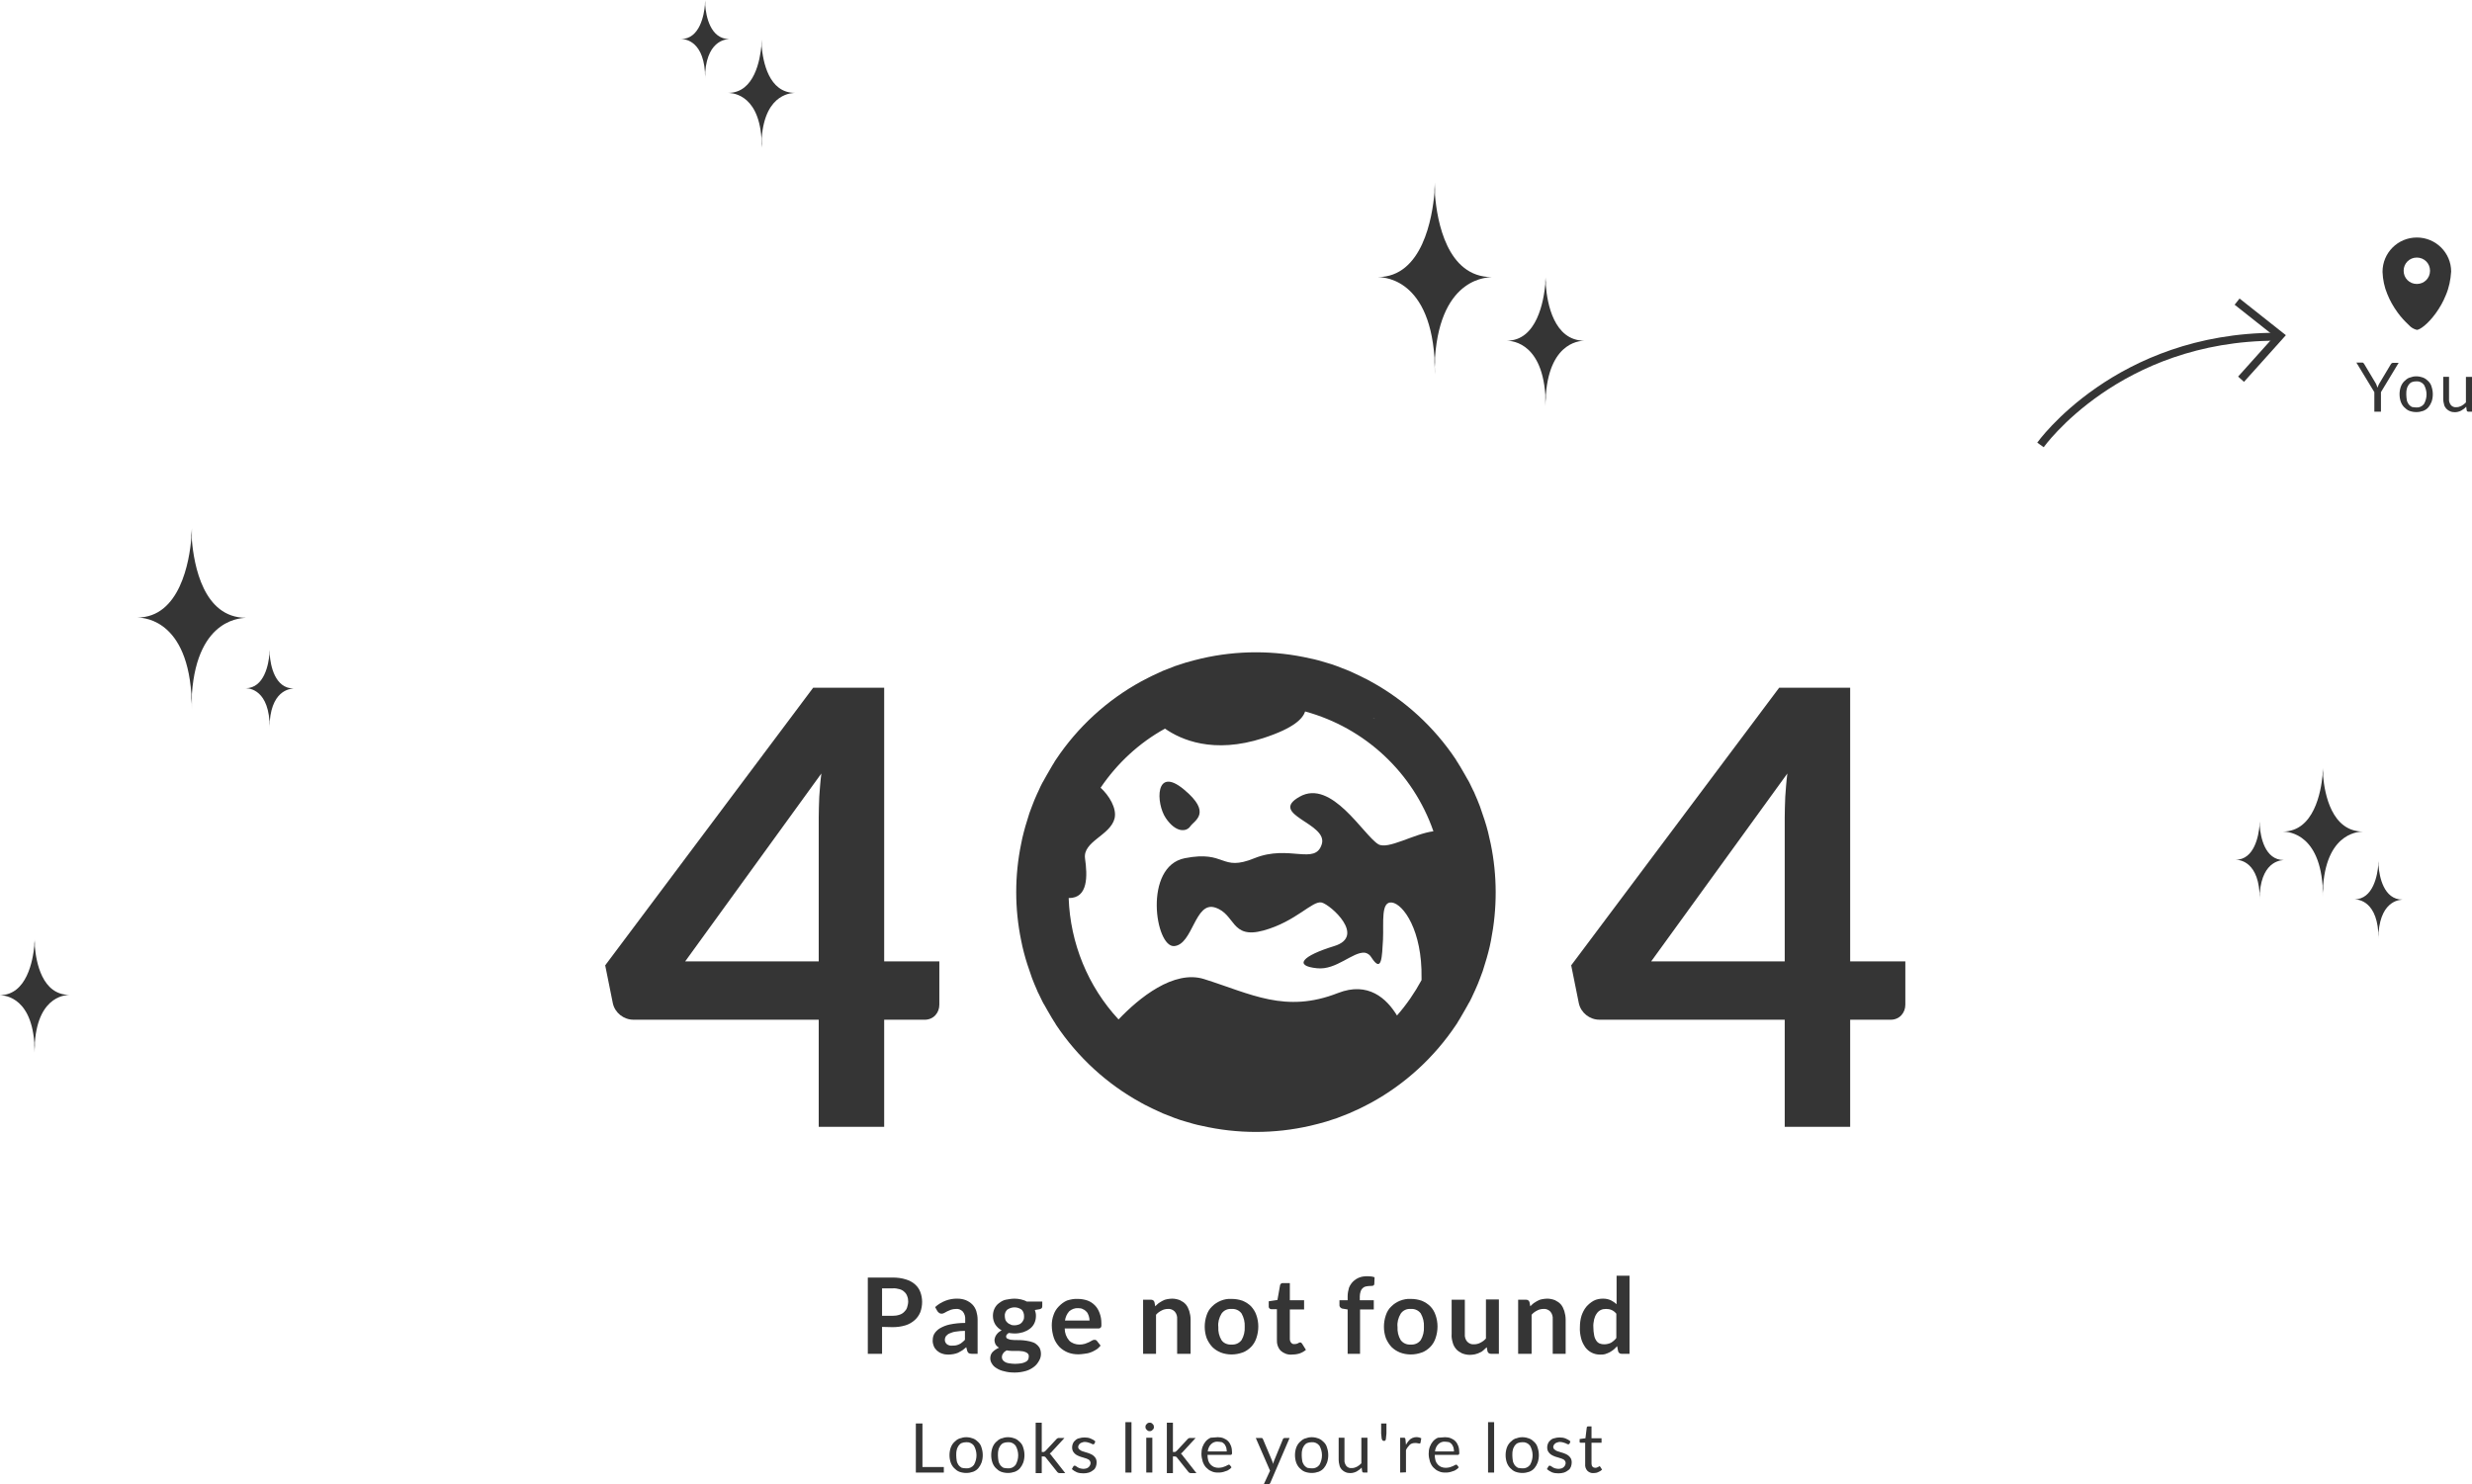 <?xml version="1.0" encoding="utf-8"?>
<!-- Generator: Adobe Illustrator 24.2.3, SVG Export Plug-In . SVG Version: 6.00 Build 0)  -->
<svg version="1.1" id="Ebene_1" xmlns="http://www.w3.org/2000/svg" xmlns:xlink="http://www.w3.org/1999/xlink" x="0px" y="0px"
	 viewBox="0 0 936.6 562.5" style="enable-background:new 0 0 936.6 562.5;" xml:space="preserve">
<style type="text/css">
	.st0{fill:#353535;}
	.st1{fill:none;}
	.st2{fill:none;stroke:#353535;stroke-width:3;}
</style>
<g>
	<g>
		<path class="st0" d="M334.2,502.8V513h-5.4v-28.9h9.4c1.7,0,3.4,0.2,5,0.7c1.3,0.4,2.5,1,3.5,1.9c0.9,0.8,1.6,1.8,2,2.9
			c0.9,2.4,0.9,5.1,0,7.6c-0.5,1.2-1.2,2.2-2.1,3c-1,0.9-2.2,1.6-3.5,2c-1.6,0.5-3.3,0.7-4.9,0.7L334.2,502.8z M334.2,498.6h4
			c0.9,0,1.7-0.1,2.6-0.4c0.7-0.2,1.3-0.6,1.8-1.1c0.5-0.5,0.9-1,1.1-1.7c0.2-0.7,0.4-1.5,0.4-2.2c0-0.7-0.1-1.4-0.4-2.1
			c-0.2-0.6-0.6-1.2-1.1-1.6c-0.5-0.5-1.1-0.8-1.8-1c-0.8-0.2-1.7-0.4-2.6-0.3h-4V498.6z"/>
		<path class="st0" d="M370.4,513h-2.2c-0.4,0-0.8-0.1-1.1-0.2c-0.3-0.2-0.5-0.5-0.6-0.8l-0.4-1.5c-0.5,0.4-1,0.8-1.5,1.2
			c-0.5,0.3-1,0.6-1.6,0.9c-0.5,0.2-1.1,0.4-1.7,0.5c-0.7,0.1-1.3,0.2-2,0.2c-0.8,0-1.6-0.1-2.4-0.4c-0.7-0.2-1.3-0.6-1.9-1.1
			c-0.5-0.5-1-1.1-1.2-1.7c-0.3-0.8-0.5-1.6-0.4-2.4c0-0.8,0.2-1.6,0.6-2.3c0.5-0.8,1.2-1.5,2-2c1.2-0.7,2.4-1.2,3.8-1.5
			c1.9-0.4,3.9-0.6,5.9-0.6v-1.2c0.1-1.1-0.2-2.2-0.9-3.1c-0.7-0.7-1.6-1.1-2.5-1c-0.7,0-1.4,0.1-2,0.3c-0.5,0.2-0.9,0.4-1.4,0.6
			c-0.4,0.2-0.8,0.4-1.1,0.6c-0.3,0.2-0.7,0.3-1.1,0.3c-0.3,0-0.6-0.1-0.9-0.3c-0.2-0.2-0.4-0.4-0.6-0.6l-0.9-1.6
			c2.3-2.1,5.4-3.3,8.5-3.2c1.1,0,2.2,0.2,3.2,0.6c0.9,0.4,1.7,0.9,2.4,1.6c0.7,0.7,1.2,1.6,1.5,2.5c0.3,1,0.5,2.1,0.5,3.2
			L370.4,513z M360.8,509.9c0.5,0,0.9,0,1.4-0.1c0.4-0.1,0.8-0.2,1.2-0.4c0.4-0.2,0.8-0.4,1.1-0.7c0.4-0.3,0.7-0.6,1.1-1v-3.4
			c-1.2,0-2.4,0.1-3.6,0.3c-0.8,0.1-1.6,0.4-2.3,0.7c-0.5,0.2-0.9,0.6-1.3,1c-0.2,0.4-0.4,0.8-0.4,1.2c-0.1,0.7,0.2,1.4,0.8,1.9
			C359.4,509.8,360.1,510,360.8,509.9L360.8,509.9z"/>
		<path class="st0" d="M384.4,492.1c0.8,0,1.7,0.1,2.5,0.3c0.7,0.2,1.5,0.4,2.1,0.8h5.9v1.8c0,0.3-0.1,0.5-0.2,0.7
			c-0.2,0.2-0.5,0.3-0.8,0.4l-1.8,0.3c0.1,0.4,0.2,0.7,0.3,1.1c0.1,0.4,0.1,0.8,0.1,1.2c0,1.9-0.8,3.7-2.3,4.8
			c-0.8,0.6-1.6,1-2.5,1.3c-1,0.3-2.1,0.5-3.2,0.5c-0.8,0-1.5-0.1-2.3-0.2c-0.6,0.4-1,0.8-1,1.3c0,0.4,0.2,0.8,0.6,0.9
			c0.5,0.2,1,0.4,1.5,0.4c0.7,0.1,1.4,0.1,2.1,0.1c0.8,0,1.6,0,2.4,0.1c0.8,0.1,1.6,0.2,2.4,0.4c0.7,0.2,1.5,0.4,2.1,0.8
			c0.6,0.4,1.1,0.9,1.5,1.5c0.4,0.7,0.6,1.6,0.6,2.4c0,0.9-0.2,1.8-0.7,2.6c-0.5,0.9-1.1,1.7-1.9,2.3c-0.9,0.7-2,1.3-3.1,1.6
			c-1.4,0.4-2.8,0.6-4.2,0.6c-1.4,0-2.7-0.1-4.1-0.5c-1-0.2-2-0.6-2.9-1.2c-0.7-0.4-1.3-1-1.7-1.7c-0.4-0.6-0.6-1.3-0.6-2
			c0-0.9,0.3-1.8,0.9-2.4c0.7-0.7,1.5-1.2,2.4-1.6c-0.5-0.3-0.9-0.7-1.2-1.1c-0.3-0.5-0.5-1.2-0.5-1.8c0-0.3,0.1-0.6,0.2-1
			c0.1-0.3,0.3-0.7,0.5-1c0.2-0.3,0.5-0.6,0.8-0.9c0.4-0.3,0.8-0.6,1.2-0.8c-1-0.5-1.8-1.3-2.4-2.2c-0.6-1-0.9-2.1-0.9-3.3
			c0-1.9,0.8-3.7,2.3-4.8c0.8-0.6,1.6-1.1,2.6-1.3C382.2,492.3,383.3,492.1,384.4,492.1z M389.8,513.9c0-0.4-0.1-0.7-0.4-1
			c-0.3-0.3-0.6-0.5-1-0.6c-0.5-0.2-1-0.3-1.4-0.3c-0.6-0.1-1.2-0.1-1.8-0.1h-1.9c-0.6,0-1.3-0.1-1.9-0.2c-0.5,0.3-1,0.6-1.3,1.1
			c-0.3,0.4-0.5,0.9-0.5,1.5c0,0.4,0.1,0.7,0.3,1c0.2,0.3,0.5,0.6,0.9,0.8c0.5,0.3,1,0.4,1.5,0.5c0.8,0.1,1.5,0.2,2.3,0.2
			c0.8,0,1.6-0.1,2.4-0.2c0.6-0.1,1.1-0.3,1.7-0.6c0.4-0.2,0.7-0.5,0.9-0.9C389.7,514.7,389.8,514.3,389.8,513.9z M384.4,502.2
			c0.5,0,1.1-0.1,1.6-0.3c0.4-0.1,0.8-0.4,1.1-0.7c0.3-0.3,0.5-0.7,0.7-1.1c0.2-0.4,0.2-0.9,0.2-1.4c0-0.9-0.3-1.8-0.9-2.4
			c-1.6-1.2-3.8-1.2-5.5,0c-0.6,0.6-1,1.5-0.9,2.4c0,0.5,0.1,0.9,0.2,1.3c0.1,0.4,0.4,0.8,0.7,1.1c0.3,0.3,0.7,0.6,1.1,0.7
			C383.3,502.2,383.8,502.2,384.4,502.2z"/>
		<path class="st0" d="M408.4,492.2c1.2,0,2.4,0.2,3.6,0.6c1.1,0.4,2,1,2.8,1.8c0.8,0.8,1.4,1.8,1.8,2.9c0.5,1.3,0.7,2.6,0.7,4
			c0,0.3,0,0.6,0,0.9c0,0.2-0.1,0.4-0.2,0.6c-0.1,0.1-0.2,0.2-0.4,0.3c-0.2,0.1-0.4,0.1-0.6,0.1h-12.7c0,1.7,0.6,3.3,1.7,4.6
			c1,1,2.5,1.5,3.9,1.5c0.7,0,1.4-0.1,2.1-0.3c0.5-0.2,1-0.4,1.5-0.6c0.4-0.2,0.8-0.4,1.1-0.6c0.3-0.2,0.6-0.3,1-0.3
			c0.2,0,0.4,0,0.5,0.1c0.2,0.1,0.3,0.2,0.4,0.3l1.4,1.8c-0.5,0.6-1.1,1.2-1.8,1.6c-0.7,0.4-1.4,0.8-2.1,1c-0.7,0.3-1.5,0.4-2.3,0.5
			c-0.7,0.1-1.5,0.2-2.2,0.2c-1.4,0-2.7-0.2-4-0.7c-1.2-0.5-2.3-1.2-3.2-2.1c-0.9-1-1.7-2.2-2.1-3.4c-0.5-1.5-0.8-3.1-0.8-4.8
			c0-1.3,0.2-2.7,0.7-4c0.4-1.2,1.1-2.3,2-3.2c0.9-0.9,1.9-1.7,3.1-2.2C405.6,492.4,407,492.1,408.4,492.2z M408.5,495.7
			c-1.2-0.1-2.5,0.4-3.4,1.2c-0.9,1-1.4,2.2-1.6,3.5h9.3c0-0.6-0.1-1.2-0.3-1.8c-0.2-0.5-0.4-1.1-0.8-1.5c-0.4-0.4-0.8-0.8-1.4-1
			C409.9,495.8,409.2,495.7,408.5,495.7L408.5,495.7z"/>
		<path class="st0" d="M433.1,513v-20.5h3c0.6,0,1.1,0.3,1.3,0.9l0.3,1.6c0.4-0.4,0.8-0.8,1.3-1.2c0.5-0.3,0.9-0.6,1.5-0.9
			c0.5-0.3,1.1-0.5,1.7-0.6c0.6-0.1,1.3-0.2,1.9-0.2c1,0,2,0.2,3,0.6c0.8,0.4,1.6,0.9,2.2,1.6c0.6,0.7,1,1.6,1.3,2.5
			c0.3,1,0.5,2.1,0.5,3.2V513H446v-13.1c0.1-1-0.2-2.1-0.9-2.9c-0.7-0.7-1.6-1.1-2.6-1c-0.8,0-1.7,0.2-2.4,0.6
			c-0.8,0.4-1.5,0.9-2.1,1.6V513H433.1z"/>
		<path class="st0" d="M466.6,492.2c1.4,0,2.8,0.2,4.2,0.7c1.2,0.5,2.3,1.2,3.2,2.1c0.9,1,1.6,2.1,2,3.3c1,2.8,1,5.9,0,8.8
			c-0.4,1.2-1.1,2.4-2,3.3c-0.9,0.9-2,1.7-3.2,2.1c-2.7,1-5.7,1-8.3,0c-1.2-0.5-2.3-1.2-3.2-2.1c-0.9-1-1.6-2.1-2.1-3.3
			c-1-2.8-1-5.9,0-8.8c0.4-1.2,1.1-2.4,2.1-3.3c0.9-0.9,2-1.6,3.2-2.1C463.7,492.4,465.1,492.1,466.6,492.2z M466.6,509.5
			c1.5,0.1,2.9-0.5,3.8-1.7c0.9-1.5,1.3-3.3,1.2-5c0.1-1.8-0.3-3.5-1.2-5.1c-0.9-1.2-2.3-1.8-3.8-1.7c-1.5-0.1-2.9,0.5-3.8,1.8
			c-0.9,1.5-1.4,3.3-1.2,5c-0.1,1.8,0.3,3.5,1.2,5C463.6,509,465.1,509.6,466.6,509.5z"/>
		<path class="st0" d="M489.3,513.3c-1.5,0.1-3-0.5-4.1-1.5c-1-1.1-1.5-2.6-1.4-4.2v-11.5h-2.1c-0.5,0-1-0.4-1-0.9c0,0,0-0.1,0-0.1
			v-2l3.3-0.5l1-5.6c0-0.2,0.2-0.5,0.4-0.6c0.2-0.2,0.5-0.2,0.7-0.2h2.6v6.5h5.4v3.5h-5.4v11.1c0,0.5,0.1,1.1,0.5,1.5
			c0.3,0.4,0.8,0.6,1.3,0.5c0.3,0,0.5,0,0.8-0.1c0.2-0.1,0.4-0.1,0.5-0.2c0.2-0.1,0.3-0.2,0.4-0.2c0.1-0.1,0.2-0.1,0.4-0.1
			c0.1,0,0.3,0,0.4,0.1c0.1,0.1,0.2,0.2,0.3,0.3l1.5,2.4c-0.7,0.6-1.6,1.1-2.5,1.4C491.2,513.2,490.3,513.3,489.3,513.3z"/>
		<path class="st0" d="M510.6,513v-16.8l-1.8-0.3c-0.3,0-0.7-0.2-0.9-0.4c-0.2-0.2-0.4-0.5-0.4-0.8v-2h3.1v-1.5
			c0-1.1,0.2-2.1,0.5-3.2c0.7-1.8,2.1-3.2,3.9-3.9c1-0.4,2.1-0.5,3.2-0.5c0.9,0,1.8,0.1,2.6,0.4l-0.1,2.5c0,0.3-0.2,0.6-0.5,0.7
			c-0.4,0.1-0.8,0.1-1.2,0.1c-0.5,0-1.1,0.1-1.6,0.2c-0.4,0.1-0.8,0.3-1.2,0.7c-0.3,0.3-0.6,0.8-0.7,1.2c-0.2,0.6-0.3,1.3-0.3,1.9
			v1.4h5.3v3.5h-5.2V513H510.6z"/>
		<path class="st0" d="M534.5,492.2c1.4,0,2.8,0.2,4.2,0.7c1.2,0.5,2.3,1.2,3.2,2.1c0.9,0.9,1.6,2.1,2,3.3c1,2.8,1,5.9,0,8.8
			c-0.4,1.2-1.1,2.4-2,3.3c-0.9,0.9-2,1.7-3.2,2.1c-2.7,1-5.7,1-8.3,0c-1.2-0.5-2.3-1.2-3.2-2.1c-0.9-1-1.6-2.1-2.1-3.3
			c-1-2.8-1-5.9,0-8.8c0.4-1.2,1.1-2.4,2.1-3.3c0.9-0.9,2-1.6,3.2-2.1C531.7,492.4,533.1,492.1,534.5,492.2z M534.5,509.5
			c1.5,0.1,2.9-0.5,3.8-1.7c0.9-1.5,1.3-3.3,1.2-5c0.1-1.8-0.3-3.5-1.2-5.1c-0.9-1.2-2.3-1.8-3.8-1.7c-1.5-0.1-2.9,0.5-3.8,1.8
			c-0.9,1.5-1.4,3.3-1.2,5c-0.1,1.8,0.3,3.5,1.2,5C531.6,509,533,509.6,534.5,509.5z"/>
		<path class="st0" d="M555,492.5v13c-0.1,1,0.2,2.1,0.9,2.9c0.7,0.7,1.6,1.1,2.6,1c0.8,0,1.7-0.2,2.4-0.6c0.8-0.4,1.5-0.9,2.1-1.6
			v-14.8h4.9V513h-3c-0.6,0-1.1-0.3-1.3-0.9l-0.3-1.6c-0.4,0.4-0.9,0.8-1.3,1.2c-0.4,0.4-0.9,0.7-1.5,0.9c-0.5,0.3-1.1,0.4-1.7,0.6
			c-0.6,0.1-1.3,0.2-1.9,0.2c-1,0-2-0.2-3-0.6c-0.8-0.4-1.6-0.9-2.2-1.6c-0.6-0.7-1.1-1.6-1.3-2.5c-0.3-1-0.5-2.1-0.4-3.2v-13H555z"
			/>
		<path class="st0" d="M575.2,513v-20.5h3c0.6,0,1.1,0.3,1.3,0.9l0.3,1.6c0.4-0.4,0.8-0.8,1.3-1.2c0.5-0.3,0.9-0.6,1.5-0.9
			c0.5-0.3,1.1-0.5,1.7-0.6c0.6-0.1,1.3-0.2,1.9-0.2c1,0,2,0.2,3,0.6c0.8,0.4,1.6,0.9,2.2,1.6c0.6,0.7,1,1.6,1.3,2.5
			c0.3,1,0.5,2.1,0.5,3.2V513h-4.9v-13.1c0.1-1-0.2-2.1-0.9-2.9c-0.7-0.7-1.6-1.1-2.6-1c-0.8,0-1.7,0.2-2.4,0.6
			c-0.8,0.4-1.5,0.9-2.1,1.6V513H575.2z"/>
		<path class="st0" d="M614.4,513c-0.6,0-1.1-0.3-1.3-0.9l-0.4-2c-0.4,0.5-0.9,0.9-1.3,1.3c-0.5,0.4-1,0.7-1.5,1
			c-0.6,0.3-1.1,0.5-1.7,0.7c-0.7,0.2-1.3,0.2-2,0.2c-2.2,0-4.2-1-5.5-2.7c-0.7-1-1.3-2.1-1.6-3.3c-0.4-1.5-0.6-3-0.5-4.5
			c0-1.4,0.2-2.9,0.6-4.2c0.4-1.2,1-2.4,1.8-3.4c0.8-0.9,1.7-1.7,2.8-2.3c1.1-0.6,2.4-0.8,3.6-0.8c1,0,2,0.2,2.9,0.6
			c0.8,0.4,1.5,0.9,2.2,1.5v-10.8h4.9V513H614.4z M607.8,509.4c0.9,0,1.8-0.2,2.6-0.6c0.8-0.5,1.5-1.1,2-1.8v-9.2
			c-0.5-0.6-1.1-1.1-1.8-1.4c-0.7-0.3-1.4-0.4-2.1-0.4c-0.7,0-1.4,0.1-2,0.4c-0.6,0.3-1.1,0.7-1.5,1.3c-0.5,0.7-0.8,1.4-1,2.2
			c-0.2,1-0.4,2-0.3,3.1c0,1,0.1,2,0.3,3c0.1,0.7,0.4,1.4,0.8,2c0.3,0.5,0.8,0.9,1.3,1.1C606.6,509.3,607.2,509.4,607.8,509.4z"/>
	</g>
</g>
<g>
	<g>
		<path class="st0" d="M349.5,555.9h8.1v2.1h-10.6v-18.6h2.5V555.9z"/>
		<path class="st0" d="M366.1,544.6c0.9,0,1.8,0.2,2.6,0.5c0.8,0.3,1.4,0.8,2,1.4c0.6,0.6,1,1.3,1.2,2.1c0.6,1.8,0.6,3.8,0,5.6
			c-0.3,0.8-0.7,1.5-1.2,2.1c-0.5,0.6-1.2,1.1-2,1.4c-1.7,0.6-3.5,0.6-5.2,0c-0.8-0.3-1.4-0.8-2-1.4c-0.6-0.6-1-1.3-1.3-2.1
			c-0.6-1.8-0.6-3.8,0-5.6c0.3-0.8,0.7-1.5,1.3-2.1c0.6-0.6,1.2-1.1,2-1.4C364.3,544.8,365.2,544.6,366.1,544.6z M366.1,556.4
			c1.1,0.1,2.2-0.4,2.9-1.3c1.3-2.3,1.3-5,0-7.3c-0.7-0.9-1.8-1.4-2.9-1.3c-0.6,0-1.2,0.1-1.7,0.3c-0.5,0.2-0.9,0.6-1.2,1
			c-0.3,0.5-0.6,1-0.7,1.6c-0.2,0.7-0.2,1.4-0.2,2.1c0,0.7,0.1,1.4,0.2,2.1c0.1,0.6,0.4,1.1,0.7,1.6c0.3,0.4,0.7,0.7,1.2,1
			C364.9,556.3,365.5,556.4,366.1,556.4L366.1,556.4z"/>
		<path class="st0" d="M381.9,544.6c0.9,0,1.8,0.2,2.6,0.5c0.8,0.3,1.4,0.8,2,1.4c0.6,0.6,1,1.3,1.2,2.1c0.6,1.8,0.6,3.8,0,5.6
			c-0.3,0.8-0.7,1.5-1.2,2.1c-0.5,0.6-1.2,1.1-2,1.4c-1.7,0.6-3.5,0.6-5.2,0c-0.8-0.3-1.4-0.8-2-1.4c-0.6-0.6-1-1.3-1.3-2.1
			c-0.6-1.8-0.6-3.8,0-5.6c0.3-0.8,0.7-1.5,1.3-2.1c0.6-0.6,1.2-1.1,2-1.4C380.1,544.8,381,544.6,381.9,544.6z M381.9,556.4
			c1.1,0.1,2.2-0.4,2.9-1.3c1.3-2.3,1.3-5,0-7.3c-0.7-0.9-1.8-1.4-2.9-1.3c-0.6,0-1.2,0.1-1.7,0.3c-0.5,0.2-0.9,0.6-1.2,1
			c-0.3,0.5-0.6,1-0.7,1.6c-0.2,0.7-0.2,1.4-0.2,2.1c0,0.7,0.1,1.4,0.2,2.1c0.1,0.6,0.4,1.1,0.7,1.6c0.3,0.4,0.7,0.7,1.2,1
			C380.7,556.3,381.3,556.4,381.9,556.4L381.9,556.4z"/>
		<path class="st0" d="M394.7,538.9v11.3h0.6c0.1,0,0.3,0,0.4-0.1c0.1-0.1,0.3-0.2,0.4-0.3l4.2-4.5c0.1-0.1,0.2-0.2,0.4-0.3
			c0.2-0.1,0.3-0.1,0.5-0.1h2.1l-4.8,5.2c-0.1,0.1-0.2,0.3-0.4,0.4c-0.1,0.1-0.3,0.2-0.4,0.3c0.2,0.1,0.3,0.2,0.4,0.4
			c0.1,0.1,0.3,0.3,0.4,0.5l5.1,6.5h-2.1c-0.2,0-0.3,0-0.5-0.1c-0.2-0.1-0.3-0.2-0.4-0.3l-4.3-5.4c-0.1-0.2-0.2-0.3-0.4-0.4
			c-0.2-0.1-0.4-0.1-0.6-0.1h-0.6v6.3h-2.3v-19.1H394.7z"/>
		<path class="st0" d="M414.7,547c-0.1,0.2-0.3,0.3-0.5,0.3c-0.2,0-0.3-0.1-0.4-0.1c-0.2-0.1-0.4-0.2-0.6-0.3
			c-0.3-0.1-0.6-0.2-0.9-0.3c-0.4-0.1-0.8-0.2-1.2-0.2c-0.4,0-0.7,0-1.1,0.2c-0.3,0.1-0.6,0.2-0.8,0.4c-0.2,0.2-0.4,0.4-0.5,0.6
			c-0.1,0.2-0.2,0.5-0.2,0.7c0,0.3,0.1,0.6,0.3,0.8c0.2,0.2,0.5,0.4,0.8,0.6c0.4,0.2,0.7,0.3,1.1,0.4c0.4,0.1,0.8,0.3,1.3,0.4
			c0.4,0.1,0.8,0.3,1.3,0.5c0.4,0.2,0.8,0.4,1.1,0.7c0.3,0.3,0.6,0.6,0.8,1c0.2,0.4,0.3,0.9,0.3,1.4c0,0.6-0.1,1.1-0.3,1.7
			c-0.2,0.5-0.5,1-1,1.3c-0.5,0.4-1,0.7-1.6,0.9c-0.7,0.2-1.4,0.3-2.1,0.3c-0.9,0-1.7-0.1-2.5-0.4c-0.7-0.3-1.3-0.7-1.9-1.2l0.5-0.9
			c0.1-0.1,0.1-0.2,0.2-0.3c0.1-0.1,0.2-0.1,0.4-0.1c0.2,0,0.4,0.1,0.5,0.2c0.2,0.1,0.4,0.3,0.6,0.4c0.3,0.2,0.6,0.3,0.9,0.4
			c0.4,0.1,0.9,0.2,1.3,0.2c0.4,0,0.8-0.1,1.2-0.2c0.3-0.1,0.6-0.3,0.8-0.5c0.2-0.2,0.4-0.4,0.5-0.7c0.1-0.3,0.2-0.5,0.2-0.8
			c0-0.3-0.1-0.6-0.3-0.9c-0.2-0.3-0.5-0.5-0.8-0.6c-0.4-0.2-0.7-0.3-1.1-0.4c-0.4-0.1-0.8-0.3-1.3-0.4c-0.4-0.1-0.8-0.3-1.3-0.5
			c-0.4-0.2-0.8-0.4-1.1-0.7c-0.3-0.3-0.6-0.6-0.8-1c-0.2-0.4-0.3-0.9-0.3-1.4c0-0.5,0.1-1,0.3-1.5c0.2-0.5,0.5-0.9,0.9-1.2
			c0.4-0.4,0.9-0.7,1.5-0.8c0.6-0.2,1.3-0.3,2-0.3c0.8,0,1.6,0.1,2.3,0.4c0.7,0.3,1.3,0.6,1.8,1.1L414.7,547z"/>
		<path class="st0" d="M428.7,538.9V558h-2.3v-19.1H428.7z"/>
		<path class="st0" d="M437.2,540.7c0,0.2,0,0.4-0.1,0.6c-0.1,0.2-0.2,0.4-0.4,0.5c-0.2,0.2-0.3,0.3-0.5,0.4
			c-0.2,0.1-0.4,0.1-0.6,0.1c-0.2,0-0.4,0-0.6-0.1c-0.4-0.2-0.7-0.5-0.9-0.9c-0.1-0.2-0.1-0.4-0.1-0.6c0-0.2,0-0.4,0.1-0.6
			c0.1-0.2,0.2-0.4,0.4-0.5c0.1-0.2,0.3-0.3,0.5-0.4c0.2-0.1,0.4-0.1,0.6-0.1c0.2,0,0.4,0,0.6,0.1c0.2,0.1,0.4,0.2,0.5,0.4
			c0.2,0.2,0.3,0.3,0.4,0.5C437.1,540.3,437.2,540.5,437.2,540.7z M436.6,544.8V558h-2.3v-13.2H436.6z"/>
		<path class="st0" d="M444.4,538.9v11.3h0.6c0.1,0,0.3,0,0.4-0.1c0.1-0.1,0.3-0.2,0.4-0.3l4.2-4.5c0.1-0.1,0.2-0.2,0.4-0.3
			c0.2-0.1,0.3-0.1,0.5-0.1h2.1l-4.8,5.2c-0.1,0.1-0.2,0.3-0.4,0.4c-0.1,0.1-0.3,0.2-0.4,0.3c0.2,0.1,0.3,0.2,0.4,0.4
			c0.1,0.1,0.3,0.3,0.4,0.5l5.1,6.5h-2.1c-0.2,0-0.3,0-0.5-0.1c-0.2-0.1-0.3-0.2-0.4-0.3l-4.3-5.4c-0.1-0.2-0.2-0.3-0.4-0.4
			c-0.2-0.1-0.4-0.1-0.6-0.1h-0.6v6.3h-2.3v-19.1H444.4z"/>
		<path class="st0" d="M461.4,544.6c0.7,0,1.5,0.1,2.2,0.4c0.7,0.3,1.2,0.6,1.7,1.1c0.5,0.5,0.9,1.2,1.1,1.8
			c0.3,0.8,0.4,1.7,0.4,2.5c0,0.2,0,0.5-0.1,0.7c-0.1,0.1-0.3,0.2-0.4,0.2h-8.8c0,0.7,0.1,1.5,0.3,2.2c0.2,0.6,0.5,1.1,0.9,1.5
			c0.4,0.4,0.8,0.7,1.3,0.9c0.5,0.2,1.1,0.3,1.7,0.3c0.5,0,1-0.1,1.5-0.2c0.4-0.1,0.7-0.3,1.1-0.4c0.3-0.1,0.5-0.3,0.8-0.4
			c0.2-0.1,0.3-0.2,0.5-0.2c0.2,0,0.3,0.1,0.4,0.2l0.6,0.8c-0.3,0.4-0.6,0.7-1,0.9c-0.4,0.3-0.8,0.5-1.3,0.6
			c-0.5,0.2-0.9,0.3-1.4,0.4c-0.5,0.1-1,0.1-1.4,0.1c-0.9,0-1.7-0.1-2.5-0.5c-0.8-0.3-1.4-0.8-2-1.4c-0.6-0.6-1-1.4-1.3-2.2
			c-0.3-1-0.5-2-0.5-3c0-0.9,0.1-1.7,0.4-2.6c0.3-0.8,0.7-1.5,1.2-2.1c0.5-0.6,1.2-1.1,1.9-1.4C459.6,544.8,460.5,544.6,461.4,544.6
			z M461.4,546.3c-1-0.1-1.9,0.3-2.6,1c-0.7,0.7-1.1,1.7-1.2,2.7h7.2c0-0.5-0.1-1-0.2-1.5c-0.1-0.4-0.4-0.8-0.6-1.2
			c-0.3-0.3-0.6-0.6-1-0.8C462.4,546.4,461.9,546.3,461.4,546.3z"/>
		<path class="st0" d="M481.3,561.9c-0.1,0.2-0.2,0.3-0.3,0.4c-0.2,0.1-0.3,0.2-0.5,0.2h-1.7l2.4-5.2l-5.4-12.4h2
			c0.2,0,0.3,0,0.5,0.1c0.1,0.1,0.2,0.2,0.2,0.3l3.5,8.3c0.1,0.2,0.1,0.4,0.2,0.6c0.1,0.2,0.1,0.4,0.1,0.6c0.1-0.2,0.1-0.4,0.2-0.6
			c0.1-0.2,0.1-0.4,0.2-0.6l3.4-8.3c0.1-0.1,0.1-0.3,0.3-0.3c0.1-0.1,0.3-0.1,0.4-0.1h1.8L481.3,561.9z"/>
		<path class="st0" d="M497,544.6c0.9,0,1.8,0.2,2.6,0.5c0.8,0.3,1.4,0.8,2,1.4c0.6,0.6,1,1.3,1.2,2.1c0.6,1.8,0.6,3.8,0,5.6
			c-0.3,0.8-0.7,1.5-1.2,2.1c-0.5,0.6-1.2,1.1-2,1.4c-1.7,0.6-3.5,0.6-5.2,0c-0.8-0.3-1.4-0.8-2-1.4c-0.6-0.6-1-1.3-1.3-2.1
			c-0.6-1.8-0.6-3.8,0-5.6c0.3-0.8,0.7-1.5,1.3-2.1c0.6-0.6,1.2-1.1,2-1.4C495.2,544.8,496.1,544.6,497,544.6z M497,556.4
			c1.1,0.1,2.2-0.4,2.9-1.3c1.3-2.3,1.3-5,0-7.3c-0.7-0.9-1.8-1.4-2.9-1.3c-0.6,0-1.2,0.1-1.7,0.3c-0.5,0.2-0.9,0.6-1.2,1
			c-0.3,0.5-0.6,1-0.7,1.6c-0.2,0.7-0.2,1.4-0.2,2.1c0,0.7,0.1,1.4,0.2,2.1c0.1,0.6,0.4,1.1,0.7,1.6c0.3,0.4,0.7,0.7,1.2,1
			C495.8,556.3,496.4,556.4,497,556.4L497,556.4z"/>
		<path class="st0" d="M509.4,544.8v8.4c-0.1,0.8,0.2,1.6,0.7,2.3c0.5,0.6,1.3,0.9,2.1,0.8c0.7,0,1.3-0.2,1.9-0.5
			c0.6-0.3,1.2-0.8,1.7-1.3v-9.7h2.3V558h-1.4c-0.3,0-0.6-0.2-0.6-0.5l-0.2-1.4c-0.5,0.6-1.2,1.1-1.9,1.5c-0.8,0.4-1.6,0.6-2.4,0.6
			c-0.7,0-1.3-0.1-1.9-0.4c-0.5-0.2-1-0.6-1.4-1c-0.4-0.5-0.7-1-0.8-1.6c-0.2-0.7-0.3-1.4-0.3-2v-8.4H509.4z"/>
		<path class="st0" d="M525.3,539.4v3.8l-0.2,2c0,0.2-0.1,0.5-0.2,0.6c-0.1,0.2-0.4,0.2-0.6,0.2c-0.2,0-0.4-0.1-0.5-0.2
			c-0.1-0.2-0.2-0.4-0.3-0.6l-0.2-2v-3.8H525.3z"/>
		<path class="st0" d="M530.5,558v-13.2h1.3c0.2,0,0.4,0,0.5,0.1c0.1,0.1,0.2,0.3,0.2,0.5l0.2,2.1c0.4-0.8,1-1.6,1.7-2.2
			c1-0.7,2.2-0.9,3.3-0.6c0.3,0.1,0.6,0.2,0.8,0.3l-0.3,1.7c0,0.2-0.2,0.3-0.4,0.3c-0.2,0-0.4-0.1-0.6-0.1c-0.3-0.1-0.7-0.1-1.1-0.1
			c-0.7,0-1.5,0.2-2,0.7c-0.6,0.6-1.1,1.3-1.4,2v8.4L530.5,558z"/>
		<path class="st0" d="M547.5,544.6c0.7,0,1.5,0.1,2.2,0.4c0.7,0.3,1.2,0.6,1.7,1.1c0.5,0.5,0.9,1.2,1.1,1.8
			c0.3,0.8,0.4,1.7,0.4,2.5c0,0.2,0,0.5-0.1,0.7c-0.1,0.1-0.3,0.2-0.4,0.2h-8.8c0,0.7,0.1,1.5,0.3,2.2c0.2,0.6,0.5,1.1,0.9,1.5
			c0.4,0.4,0.8,0.7,1.3,0.9c0.5,0.2,1.1,0.3,1.7,0.3c0.5,0,1-0.1,1.5-0.2c0.4-0.1,0.7-0.3,1.1-0.4c0.3-0.1,0.5-0.3,0.8-0.4
			c0.2-0.1,0.3-0.2,0.5-0.2c0.2,0,0.3,0.1,0.4,0.2l0.6,0.8c-0.3,0.4-0.6,0.7-1,0.9c-0.4,0.3-0.8,0.5-1.3,0.6
			c-0.5,0.2-0.9,0.3-1.4,0.4c-0.5,0.1-1,0.1-1.4,0.1c-0.9,0-1.7-0.1-2.5-0.5c-0.8-0.3-1.4-0.8-2-1.4c-0.6-0.6-1-1.4-1.3-2.2
			c-0.3-1-0.5-2-0.5-3c0-0.9,0.1-1.7,0.4-2.6c0.3-0.8,0.7-1.5,1.2-2.1c0.5-0.6,1.2-1.1,1.9-1.4C545.7,544.8,546.6,544.6,547.5,544.6
			z M547.5,546.3c-1-0.1-1.9,0.3-2.6,1c-0.7,0.7-1.1,1.7-1.2,2.7h7.2c0-0.5-0.1-1-0.2-1.5c-0.1-0.4-0.4-0.8-0.6-1.2
			c-0.3-0.3-0.6-0.6-1-0.8C548.5,546.4,548,546.3,547.5,546.3z"/>
		<path class="st0" d="M566.1,538.9V558h-2.3v-19.1H566.1z"/>
		<path class="st0" d="M576.8,544.6c0.9,0,1.8,0.2,2.6,0.5c0.8,0.3,1.4,0.8,2,1.4c0.6,0.6,1,1.3,1.2,2.1c0.6,1.8,0.6,3.8,0,5.6
			c-0.3,0.8-0.7,1.5-1.2,2.1c-0.5,0.6-1.2,1.1-2,1.4c-1.7,0.6-3.5,0.6-5.2,0c-0.8-0.3-1.4-0.8-2-1.4c-0.6-0.6-1-1.3-1.3-2.1
			c-0.6-1.8-0.6-3.8,0-5.6c0.3-0.8,0.7-1.5,1.3-2.1c0.6-0.6,1.2-1.1,2-1.4C575,544.8,575.9,544.6,576.8,544.6z M576.8,556.4
			c1.1,0.1,2.2-0.4,2.9-1.3c1.3-2.3,1.3-5,0-7.3c-0.7-0.9-1.8-1.4-2.9-1.3c-0.6,0-1.2,0.1-1.7,0.3c-0.5,0.2-0.9,0.6-1.2,1
			c-0.3,0.5-0.6,1-0.7,1.6c-0.2,0.7-0.2,1.4-0.2,2.1c0,0.7,0.1,1.4,0.2,2.1c0.1,0.6,0.4,1.1,0.7,1.6c0.3,0.4,0.7,0.7,1.2,1
			C575.6,556.3,576.2,556.4,576.8,556.4L576.8,556.4z"/>
		<path class="st0" d="M594.7,547c-0.1,0.2-0.3,0.3-0.5,0.3c-0.2,0-0.3-0.1-0.4-0.1c-0.2-0.1-0.4-0.2-0.6-0.3
			c-0.3-0.1-0.6-0.2-0.9-0.3c-0.4-0.1-0.8-0.2-1.2-0.2c-0.4,0-0.7,0-1.1,0.2c-0.3,0.1-0.6,0.2-0.8,0.4c-0.2,0.2-0.4,0.4-0.5,0.6
			c-0.1,0.2-0.2,0.5-0.2,0.7c0,0.3,0.1,0.6,0.3,0.8c0.2,0.2,0.5,0.4,0.8,0.6c0.4,0.2,0.7,0.3,1.1,0.4c0.4,0.1,0.8,0.3,1.3,0.4
			c0.4,0.1,0.8,0.3,1.3,0.5c0.4,0.2,0.8,0.4,1.1,0.7c0.3,0.3,0.6,0.6,0.8,1c0.2,0.4,0.3,0.9,0.3,1.4c0,0.6-0.1,1.1-0.3,1.7
			c-0.2,0.5-0.5,1-1,1.3c-0.5,0.4-1,0.7-1.6,0.9c-0.7,0.2-1.4,0.3-2.1,0.3c-0.9,0-1.7-0.1-2.5-0.4c-0.7-0.3-1.3-0.7-1.9-1.2l0.5-0.9
			c0.1-0.1,0.1-0.2,0.2-0.3c0.1-0.1,0.2-0.1,0.4-0.1c0.2,0,0.4,0.1,0.5,0.2c0.2,0.1,0.4,0.3,0.6,0.4c0.3,0.2,0.6,0.3,0.9,0.4
			c0.4,0.1,0.9,0.2,1.3,0.2c0.4,0,0.8-0.1,1.2-0.2c0.3-0.1,0.6-0.3,0.8-0.5c0.2-0.2,0.4-0.4,0.5-0.7c0.1-0.3,0.2-0.5,0.2-0.8
			c0-0.3-0.1-0.6-0.3-0.9c-0.2-0.3-0.5-0.5-0.8-0.6c-0.4-0.2-0.7-0.3-1.1-0.4c-0.4-0.1-0.8-0.3-1.3-0.4c-0.4-0.1-0.9-0.3-1.3-0.5
			c-0.4-0.2-0.8-0.4-1.1-0.7c-0.3-0.3-0.6-0.6-0.8-1c-0.2-0.4-0.3-0.9-0.3-1.4c0-0.5,0.1-1,0.3-1.5c0.2-0.5,0.5-0.9,0.9-1.2
			c0.4-0.4,0.9-0.7,1.5-0.8c0.6-0.2,1.3-0.3,2-0.3c0.8,0,1.6,0.1,2.3,0.4c0.7,0.3,1.3,0.6,1.8,1.1L594.7,547z"/>
		<path class="st0" d="M603.8,558.2c-0.9,0.1-1.8-0.3-2.4-0.9c-0.6-0.7-0.9-1.6-0.8-2.5v-8.1H599c-0.1,0-0.3,0-0.4-0.1
			c-0.1-0.1-0.2-0.2-0.1-0.4v-0.9l2.2-0.3l0.5-4.1c0-0.1,0.1-0.2,0.2-0.3c0.1-0.1,0.2-0.1,0.4-0.1h1.2v4.5h3.8v1.7h-3.8v7.9
			c0,0.4,0.1,0.9,0.4,1.2c0.3,0.3,0.7,0.4,1,0.4c0.2,0,0.4,0,0.6-0.1c0.2-0.1,0.3-0.1,0.5-0.2c0.1-0.1,0.2-0.1,0.3-0.2
			c0.1-0.1,0.2-0.1,0.2-0.1c0.1,0,0.3,0.1,0.3,0.2l0.7,1.1c-0.4,0.4-0.9,0.7-1.4,0.9C605,558.1,604.4,558.2,603.8,558.2z"/>
	</g>
</g>
<g>
	<g>
		<path class="st0" d="M335,364.3h20.9v16.4c0,1.5-0.5,2.9-1.5,4c-1.1,1.2-2.7,1.8-4.4,1.7H335V427h-24.8v-40.6H240
			c-3.7,0-7-2.6-7.8-6.2l-2.9-14.4l78.8-105.2H335V364.3z M310.2,309.9c0-2.5,0.1-5.1,0.2-7.9c0.2-2.8,0.4-5.8,0.8-8.9l-51.6,71.2
			h50.6L310.2,309.9z"/>
	</g>
</g>
<g>
	<g>
		<path class="st0" d="M701,364.3h20.9v16.4c0,1.5-0.5,2.9-1.5,4c-1.1,1.2-2.7,1.8-4.4,1.7H701V427h-24.8v-40.6H606
			c-3.7,0-7-2.6-7.8-6.2l-2.9-14.4l78.8-105.2H701V364.3z M676.2,309.9c0-2.5,0.1-5.1,0.2-7.9c0.2-2.8,0.4-5.8,0.8-8.9l-51.6,71.2
			h50.6L676.2,309.9z"/>
	</g>
</g>
<path class="st1" d="M387.5,360.7c-0.4-1.4-0.7-2.9-1-4.4C386.8,357.8,387.2,359.3,387.5,360.7z"/>
<path class="st1" d="M387.5,315.3c-0.4,1.4-0.7,2.9-1,4.4C386.8,318.2,387.2,316.7,387.5,315.3z"/>
<path class="st1" d="M432.1,417.9c-13-7.1-24.1-17.3-32.3-29.6C408,400.6,419.1,410.8,432.1,417.9z"/>
<path class="st1" d="M432.1,258.1c-13,7.1-24.1,17.3-32.3,29.6C408,275.4,419.1,265.2,432.1,258.1z"/>
<path class="st1" d="M520.9,272.2c-0.2,0-0.4-0.1-0.7-0.2C520.5,272,520.7,272.1,520.9,272.2z"/>
<path class="st1" d="M538.3,370.6c0,0.3,0,0.5,0,0.8c-2.6,4.8-5.7,9.3-9.3,13.4c-3.9-6.4-10.9-13-22.4-8.5
	c-19.9,7.8-32.9,0.3-50.7-5.3c-11.5-3.6-24.7,7.2-32.4,15.3c-11.6-12.5-18.3-28.9-18.9-46c7.5,0.1,7.1-8.6,6.2-15
	c-0.9-6.5,9.6-8.7,11.2-15.2c0.9-3.8-2.1-8.7-5.3-11.6c6.3-9.3,14.6-17,24.4-22.4h0c6,4.2,18.3,9.7,37.2,3.6
	c12-3.9,15-7.5,15.9-10.1c22.7,6.2,40.9,23.2,48.6,45.4c-7,1.1-17,7.3-20.6,5.1c-5.6-3.4-17.7-24.9-29.8-18
	c-12.1,6.8,10.9,10,8.4,18c-2.5,8.1-12.4,0-25.5,5.3c-13,5.3-10.6-3.1-26.4,0s-11.2,33.9-4,33.3c7.1-0.6,7.8-17.1,15.5-14.6
	c7.8,2.5,5.9,12.1,18.3,8.7c12.4-3.4,18.6-11.5,22.1-10.6c3.4,0.9,16.8,12.8,4.7,16.5c-12.1,3.7-15.5,7.5-6.5,8.4
	c7.3,0.8,13.5-6.3,18.1-5.9c1.1,0.2,2,0.9,2.5,1.8c4,6.2,4-0.3,4.4-6.8c0.3-6.5-0.9-14.6,3.4-14S538.7,352.6,538.3,370.6z"/>
<path class="st1" d="M551.5,388.3c-8.2,12.4-19.3,22.5-32.3,29.6C532.2,410.8,543.3,400.6,551.5,388.3z"/>
<path class="st1" d="M551.5,287.7c-8.2-12.3-19.3-22.5-32.3-29.6C532.2,265.2,543.3,275.4,551.5,287.7z"/>
<path class="st1" d="M564.8,356.3c-0.3,1.5-0.6,2.9-1,4.4C564.2,359.3,564.5,357.8,564.8,356.3z"/>
<path class="st1" d="M564.8,319.7c-0.3-1.5-0.7-2.9-1-4.4C564.2,316.7,564.5,318.2,564.8,319.7z"/>
<path class="st0" d="M520.2,272c0.3,0.1,0.5,0.2,0.7,0.2C520.7,272.1,520.5,272,520.2,272z"/>
<path class="st0" d="M564.8,319.7c-0.3-1.5-0.7-2.9-1-4.4v0c-0.4-1.5-0.8-3-1.3-4.5c-0.6-1.8-1.2-3.5-1.8-5.3
	c-0.6-1.5-1.2-3.1-1.9-4.6c-0.2-0.5-0.4-1-0.7-1.5c-0.5-1-0.9-1.9-1.4-2.9c-0.3-0.5-0.5-1-0.8-1.4c0,0,0,0,0,0
	c-0.3-0.5-0.6-1.1-0.9-1.6c-0.6-1-1.2-2.1-1.8-3.1v0c-0.3-0.5-0.6-0.9-0.8-1.3c-0.3-0.4-0.6-0.9-0.8-1.3
	c-8.2-12.3-19.3-22.5-32.3-29.6c-0.9-0.5-1.8-1-2.7-1.4c-0.5-0.3-1.1-0.5-1.6-0.8h0c-1.3-0.6-2.6-1.2-3.9-1.8
	c-1.5-0.6-3.1-1.2-4.6-1.8c-1.3-0.5-2.6-0.9-4-1.3c-2-0.6-4-1.2-6.1-1.6c-13.5-3.1-27.6-3.1-41.1,0c-2.1,0.5-4.1,1-6.1,1.6
	c-1.3,0.4-2.7,0.9-4,1.3c-1.6,0.6-3.1,1.2-4.6,1.8c-1.3,0.6-2.6,1.2-3.9,1.8c-0.5,0.3-1.1,0.5-1.6,0.8c-0.9,0.5-1.8,0.9-2.7,1.4
	c-13,7.1-24.1,17.3-32.3,29.6c-0.3,0.4-0.6,0.9-0.8,1.3c-0.3,0.5-0.6,0.9-0.8,1.3v0c-0.6,1-1.2,2.1-1.8,3.1
	c-0.3,0.5-0.6,1.1-0.9,1.6v0c-0.3,0.5-0.5,1-0.8,1.4c-0.5,1-1,1.9-1.4,2.9c-0.2,0.5-0.5,1-0.7,1.5c-0.7,1.5-1.3,3-1.9,4.6
	c-0.7,1.7-1.3,3.5-1.8,5.3c-0.5,1.5-0.9,3-1.3,4.5v0c-0.4,1.4-0.7,2.9-1,4.4c-2.5,12.1-2.5,24.6,0,36.7c0.3,1.5,0.6,2.9,1,4.4v0
	c0.4,1.5,0.8,3,1.3,4.5c0.6,1.8,1.2,3.5,1.8,5.3c0.6,1.5,1.2,3.1,1.9,4.6c0.2,0.5,0.4,1,0.7,1.5c0.5,1,0.9,1.9,1.4,2.9
	c0.3,0.5,0.5,1,0.8,1.4v0c0.3,0.5,0.6,1.1,0.9,1.6c0.6,1,1.2,2.1,1.8,3.1v0c0.3,0.5,0.6,0.9,0.8,1.3c0.3,0.4,0.6,0.9,0.8,1.3
	c8.2,12.3,19.3,22.5,32.3,29.6c0.9,0.5,1.8,1,2.7,1.4c0.5,0.3,1.1,0.5,1.6,0.8c1.3,0.6,2.6,1.2,3.9,1.8c1.5,0.6,3.1,1.2,4.6,1.8
	c1.3,0.5,2.6,0.9,4,1.3c2,0.6,4,1.2,6.1,1.6c13.5,3.1,27.6,3.1,41.1,0c2.1-0.5,4.1-1,6.1-1.6c1.3-0.4,2.7-0.9,4-1.3
	c1.6-0.6,3.1-1.2,4.6-1.8c0.7-0.3,1.3-0.6,2-0.9c0.7-0.3,1.3-0.6,2-0.9c0.5-0.3,1.1-0.5,1.6-0.8c0.9-0.5,1.8-0.9,2.7-1.4
	c13-7.1,24.1-17.3,32.3-29.6c0.3-0.4,0.6-0.9,0.8-1.3c0.3-0.5,0.6-0.9,0.8-1.3v0c0.6-1,1.2-2.1,1.8-3.1c0.3-0.5,0.6-1.1,0.9-1.6v0
	c0.3-0.5,0.5-1,0.8-1.4c0.5-1,1-1.9,1.4-2.9c0.2-0.5,0.5-1,0.7-1.5c0.7-1.5,1.3-3,1.9-4.6c0.7-1.7,1.3-3.5,1.8-5.3
	c0.5-1.5,0.9-3,1.3-4.5v0c0.4-1.4,0.7-2.9,1-4.4C567.3,344.2,567.3,331.8,564.8,319.7z M520.9,272.2c-0.2,0-0.4-0.1-0.7-0.2
	C520.5,272,520.7,272.1,520.9,272.2L520.9,272.2z M522.2,319.9c-5.6-3.4-17.7-24.9-29.8-18c-12.1,6.8,10.9,10,8.4,18
	c-2.5,8.1-12.4,0-25.5,5.3c-13,5.3-10.6-3.1-26.4,0s-11.2,33.9-4,33.3c7.1-0.6,7.8-17.1,15.5-14.6c7.8,2.5,5.9,12.1,18.3,8.7
	c12.4-3.4,18.6-11.5,22.1-10.6c3.4,0.9,16.8,12.8,4.7,16.5c-12.1,3.7-15.5,7.5-6.5,8.4c7.3,0.8,13.5-6.3,18.1-5.9
	c1.1,0.2,2,0.9,2.5,1.8c4,6.2,4-0.3,4.4-6.8c0.3-6.5-0.9-14.6,3.4-14s11.5,10.6,11.2,28.6c0,0.3,0,0.5,0,0.8
	c-2.6,4.8-5.7,9.3-9.3,13.4c-3.9-6.4-10.9-13-22.4-8.5c-19.9,7.8-32.9,0.3-50.7-5.3c-11.5-3.6-24.7,7.2-32.4,15.3
	c-11.6-12.5-18.3-28.9-18.9-46c7.5,0.1,7.1-8.6,6.2-15c-0.9-6.5,9.6-8.7,11.2-15.2c0.9-3.8-2.1-8.7-5.3-11.6
	c6.3-9.3,14.6-17,24.4-22.4h0c6,4.2,18.3,9.7,37.2,3.6c12-3.9,15-7.5,15.9-10.1c22.7,6.2,40.9,23.2,48.6,45.4
	C535.8,315.9,525.8,322.1,522.2,319.9L522.2,319.9z"/>
<path class="st0" d="M520.9,272.2c-0.2,0-0.4-0.1-0.7-0.2C520.5,272,520.7,272.1,520.9,272.2z"/>
<path class="st0" d="M448.5,299.1c-10.9-9-10.6,5.3-6.8,10.9s7.8,5.3,9.3,3.1S459.4,308.1,448.5,299.1z"/>
<path class="st0" d="M72.6,264.6c-0.1,1.4-0.1,2.8-0.1,4.4v-6.1C70.4,233.2,52.6,234.1,52,234c16.2,0,19.8-21.4,20.5-30.2v-3.5
	c0,0.4,0,1.3,0.1,2.5c0.1-1.7,0.1-2.7,0.1-2.7v4.6c0.8,9.3,4.3,29.4,20.5,29.4c-0.6,0.2-18.4-0.8-20.5,28.9v6.1
	C72.7,267.4,72.7,266,72.6,264.6z M72.5,200v0.2C72.5,200.1,72.5,200,72.5,200z"/>
<path class="st0" d="M880.1,336.8c-0.1,1-0.1,2-0.1,3.1v-4.3c-1.6-21.1-14.6-20.4-15.1-20.5c11.9,0,14.5-15.2,15.1-21.5v-2.5
	c0,0.3,0,0.9,0.1,1.8c0.1-1.2,0.1-1.9,0.1-1.9v3.2c0.6,6.6,3.2,20.9,15.1,20.9c-0.4,0.1-13.5-0.6-15.1,20.5v4.3
	C880.2,338.8,880.2,337.8,880.1,336.8z M880.1,291v0.1V291L880.1,291z"/>
<path class="st0" d="M901.1,354c0,0.6,0,1.2,0,1.9v-2.6c-0.9-12.9-8.8-12.5-9.1-12.5c7.2,0,8.8-9.3,9.1-13.1v-1.5c0,0.2,0,0.5,0,1.1
	c0.1-0.7,0.1-1.2,0.1-1.2v2c0.3,4,1.9,12.8,9.1,12.8c-0.3,0.1-8.1-0.3-9.1,12.5v2.6C901.2,355.3,901.2,354.6,901.1,354z M901.1,326
	L901.1,326C901.1,326,901.1,326,901.1,326L901.1,326z"/>
<path class="st0" d="M13.1,396.2c0,0.9-0.1,1.8-0.1,2.7v-3.8c-1.4-18.5-12.7-17.9-13.1-18c10.3,0,12.6-13.3,13.1-18.8v-2.2
	c0,0.2,0,0.8,0.1,1.5c0.1-1,0.1-1.7,0.1-1.7v2.8c0.5,5.8,2.7,18.3,13.1,18.3c-0.4,0.1-11.7-0.5-13.1,18v3.8
	C13.2,398,13.2,397.1,13.1,396.2z M13.1,356v0.1C13.1,356,13.1,356,13.1,356L13.1,356z"/>
<path class="st0" d="M267.1,28c0,0.6,0,1.2,0,1.9v-2.6c-0.9-12.9-8.8-12.5-9.1-12.5c7.2,0,8.8-9.3,9.1-13.1V0.1c0,0.2,0,0.5,0,1.1
	c0.1-0.7,0.1-1.2,0.1-1.2v2c0.3,4,1.9,12.8,9.1,12.8c-0.3,0.1-8.1-0.3-9.1,12.5v2.6C267.2,29.3,267.2,28.6,267.1,28z M267.1,0
	L267.1,0C267.1,0,267.1,0,267.1,0L267.1,0z"/>
<path class="st0" d="M288.6,53.3c0,0.8-0.1,1.7-0.1,2.6v-3.6c-1.3-17.6-12.2-17-12.6-17.1c10,0,12.1-12.7,12.6-18v-2.1
	c0,0.2,0,0.7,0,1.5c0.1-1,0.1-1.6,0.1-1.6v2.7c0.5,5.5,2.6,17.5,12.6,17.5c-0.4,0.1-11.3-0.5-12.6,17.1v3.6
	C288.7,55,288.7,54.2,288.6,53.3z M288.6,15v0.1C288.6,15,288.6,15,288.6,15L288.6,15z"/>
<path class="st0" d="M856.1,339c0,0.6,0,1.2,0,1.9v-2.6c-0.9-12.9-8.8-12.5-9.1-12.5c7.2,0,8.8-9.3,9.1-13.1v-1.5c0,0.2,0,0.5,0,1.1
	c0.1-0.7,0.1-1.2,0.1-1.2v2c0.3,4,1.9,12.8,9.1,12.8c-0.3,0.1-8.1-0.3-9.1,12.5v2.6C856.2,340.3,856.2,339.6,856.1,339z M856.1,311
	L856.1,311C856.1,311,856.1,311,856.1,311L856.1,311z"/>
<path class="st0" d="M585.6,150.8c0,1-0.1,2-0.1,3.1v-4.3c-1.5-21.1-14.2-20.4-14.6-20.5c11.5,0,14-15.2,14.6-21.5v-2.5
	c0,0.3,0,0.9,0.1,1.8c0.1-1.2,0.1-1.9,0.1-1.9v3.2c0.5,6.6,3,20.9,14.6,20.9c-0.4,0.1-13-0.6-14.6,20.5v4.3
	C585.7,152.8,585.7,151.8,585.6,150.8z M585.6,105v0.1C585.6,105.1,585.6,105,585.6,105z"/>
<path class="st0" d="M543.6,137.3c-0.1,1.5-0.1,3-0.1,4.6v-6.4c-2.2-31.4-20.9-30.4-21.5-30.5c17,0,20.7-22.7,21.5-32v-3.7
	c0,0.4,0,1.3,0.1,2.6c0.1-1.8,0.1-2.8,0.1-2.8v4.8c0.8,9.8,4.5,31.1,21.5,31.1c-0.6,0.2-19.3-0.8-21.5,30.5v6.4
	C543.8,140.3,543.7,138.8,543.6,137.3z M543.5,69v0.2C543.5,69.1,543.5,69,543.5,69z"/>
<path class="st0" d="M102.1,274c0,0.6,0,1.2,0,1.9v-2.6c-0.9-12.9-8.8-12.5-9.1-12.5c7.2,0,8.8-9.3,9.1-13.1v-1.5c0,0.2,0,0.5,0,1.1
	c0.1-0.7,0.1-1.2,0.1-1.2v2c0.3,4,1.9,12.8,9.1,12.8c-0.3,0.1-8.1-0.3-9.1,12.5v2.6C102.2,275.3,102.2,274.6,102.1,274z M102.1,246
	L102.1,246C102.1,246,102.1,246,102.1,246L102.1,246z"/>
<path class="st0" d="M915.7,90c-7.2,0-13,5.8-13,13c0.1,2.9,0.7,5.8,1.8,8.4c1,2.5,2.3,4.8,3.9,7c1.3,1.8,2.7,3.3,4.3,4.8
	c0.8,0.9,1.8,1.5,3,1.8c1.1,0,4.1-2.1,7.1-6.2c1.6-2.2,2.9-4.5,3.9-7c1.2-2.8,1.8-5.8,2-8.9C928.7,95.8,922.9,90,915.7,90z
	 M915.7,107.6c-2.8,0-5-2.2-5-5s2.2-5,5-5c2.8,0,5,2.2,5,5S918.5,107.6,915.7,107.6z"/>
<g>
	<g>
		<path class="st0" d="M902.1,148.6v7.4h-2.5v-7.4l-6.8-11.2h2.2c0.2,0,0.4,0,0.5,0.2c0.1,0.1,0.2,0.3,0.3,0.4l4.3,7.2
			c0.2,0.3,0.3,0.6,0.4,0.9c0.1,0.3,0.2,0.5,0.3,0.8c0.1-0.3,0.2-0.5,0.3-0.8c0.1-0.3,0.3-0.6,0.4-0.8l4.3-7.2
			c0.1-0.1,0.2-0.3,0.3-0.4c0.1-0.1,0.3-0.2,0.5-0.2h2.2L902.1,148.6z"/>
		<path class="st0" d="M915.5,142.6c0.9,0,1.8,0.2,2.6,0.5c0.8,0.3,1.4,0.8,2,1.4c0.6,0.6,1,1.3,1.2,2.1c0.6,1.8,0.6,3.8,0,5.6
			c-0.3,0.8-0.7,1.5-1.2,2.1c-0.5,0.6-1.2,1.1-2,1.4c-1.7,0.6-3.5,0.6-5.2,0c-0.8-0.3-1.4-0.8-2-1.4c-0.6-0.6-1-1.3-1.3-2.1
			c-0.6-1.8-0.6-3.8,0-5.6c0.3-0.8,0.7-1.5,1.3-2.1c0.6-0.6,1.2-1.1,2-1.4C913.7,142.8,914.6,142.6,915.5,142.6z M915.5,154.4
			c1.1,0.1,2.2-0.4,2.9-1.3c1.3-2.3,1.3-5,0-7.3c-0.7-0.9-1.8-1.4-2.9-1.3c-0.6,0-1.2,0.1-1.7,0.3c-0.5,0.2-0.9,0.6-1.2,1
			c-0.3,0.5-0.6,1-0.7,1.6c-0.2,0.7-0.2,1.4-0.2,2.1c0,0.7,0.1,1.4,0.2,2.1c0.1,0.6,0.4,1.1,0.7,1.6c0.3,0.4,0.7,0.7,1.2,1
			C914.3,154.3,914.9,154.4,915.5,154.4L915.5,154.4z"/>
		<path class="st0" d="M927.9,142.8v8.4c-0.1,0.8,0.2,1.6,0.7,2.3c0.5,0.6,1.3,0.9,2.1,0.8c0.7,0,1.3-0.2,1.9-0.5
			c0.6-0.3,1.2-0.8,1.7-1.3v-9.7h2.3V156h-1.4c-0.3,0-0.6-0.2-0.6-0.5l-0.2-1.4c-0.5,0.6-1.2,1.1-1.9,1.5c-0.8,0.4-1.6,0.6-2.4,0.6
			c-0.7,0-1.3-0.1-1.9-0.4c-0.5-0.2-1-0.6-1.4-1c-0.4-0.5-0.7-1-0.8-1.6c-0.2-0.7-0.3-1.4-0.3-2v-8.4H927.9z"/>
	</g>
</g>
<path class="st2" d="M773.1,168.6c0,0,29.1-41,89.4-41"/>
<path class="st2" d="M849.1,143.7l14.8-16.5l-16.3-12.9"/>
</svg>
